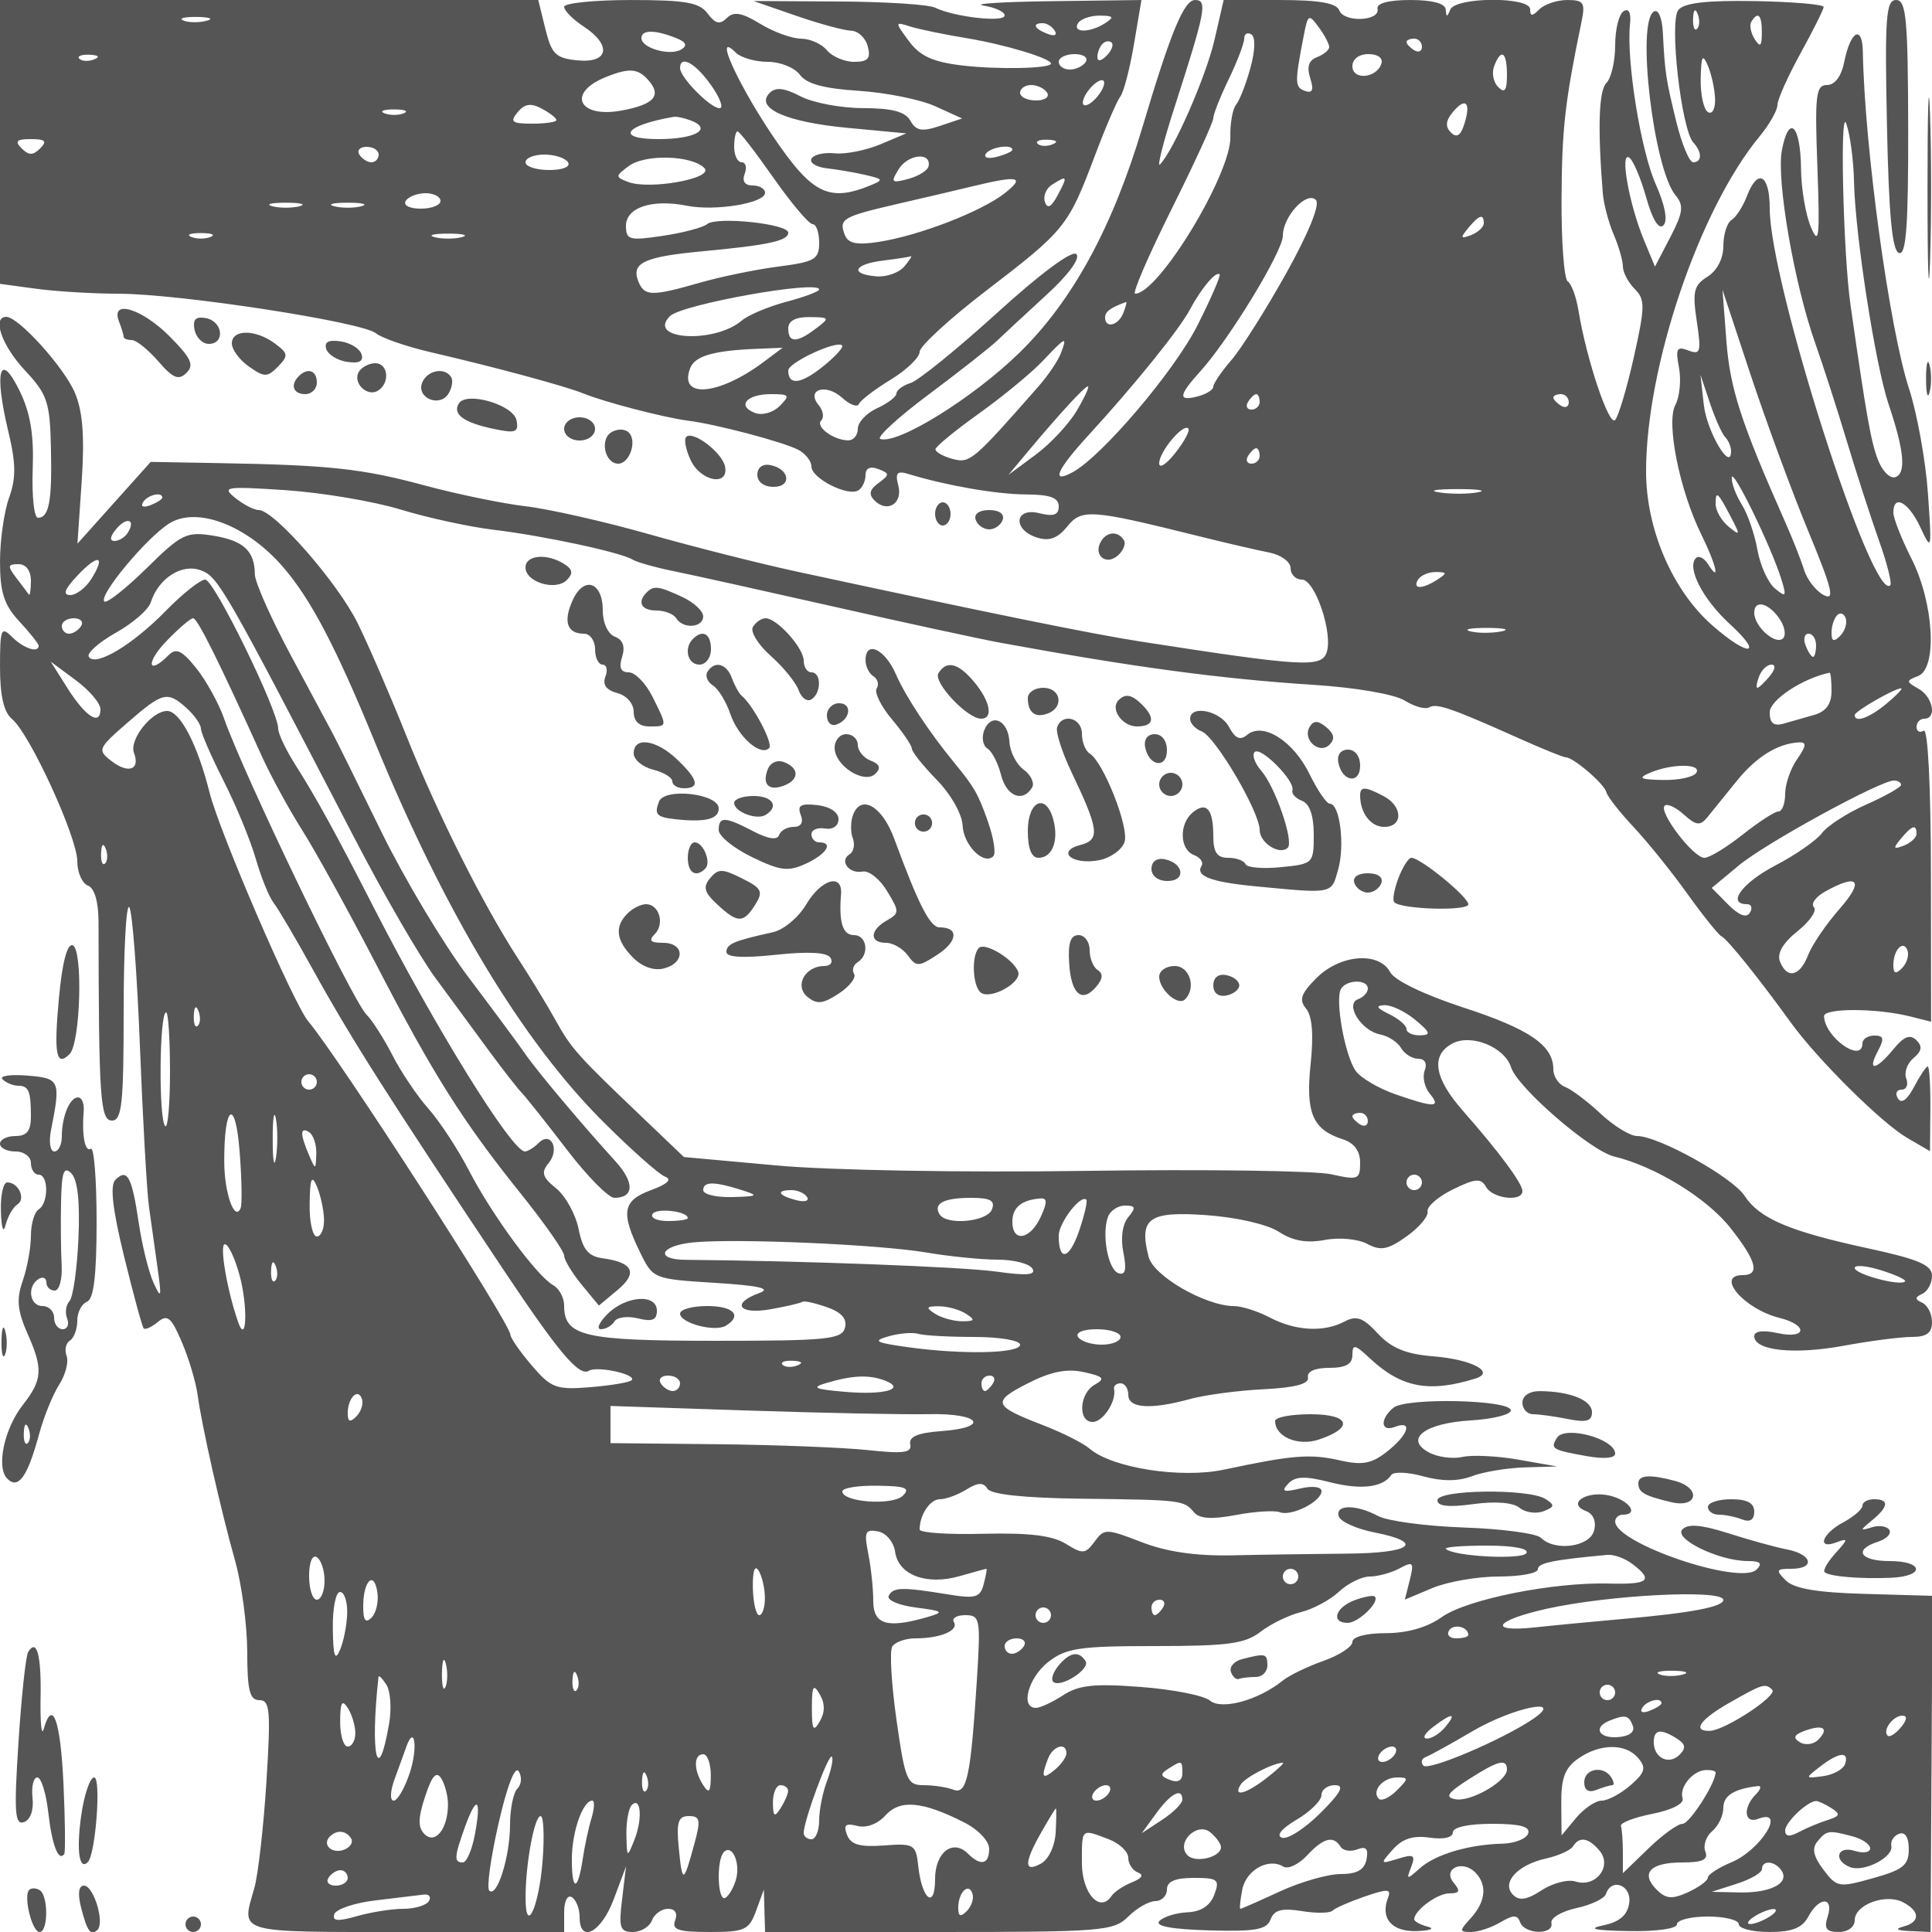 <svg xmlns="http://www.w3.org/2000/svg" version="1.0" width="250" height="250" viewBox="0 0 250 250" preserveAspectRatio="xMidYMid meet">
<g transform="translate(0,250) scale(0.01,-0.01)" fill="#555555" stroke="none">
<path d="M0 23164 l0 -1837 464 -63 c255 -35 739 -64 1075 -65 785 -1 3150 -365 3326 -512 75 -61 394 -172 710 -245 832 -193 1744 -439 1975 -534 273 -111 1045 -312 1350 -351 365 -46 1222 -272 1425 -375 96 -49 175 -148 175 -219 0 -153 472 -392 607 -308 51 31 93 120 93 198 0 89 60 118 164 78 150 -58 151 -73 4 -181 -116 -84 -131 -147 -52 -226 166 -166 369 -39 308 194 -43 165 -16 194 136 147 495 -150 1129 -260 1515 -263 312 -1 425 -42 425 -154 0 -112 -66 -135 -250 -89 -323 81 -352 -213 -31 -315 158 -50 266 -11 390 142 188 232 305 224 1691 -121 357 -89 774 -186 925 -215 152 -30 275 -120 275 -202 0 -81 66 -148 146 -148 173 0 410 -709 318 -950 -73 -190 -329 -174 -2414 150 -629 98 -1975 372 -4450 906 -467 101 -1322 317 -1900 481 -578 164 -1297 327 -1600 362 -303 36 -887 157 -1300 268 -802 218 -1232 265 -2650 290 l-900 16 -474 -529 -474 -529 55 807 c39 575 14 904 -87 1143 -138 329 -730 985 -889 985 -188 0 -57 -375 242 -693 289 -309 323 -408 336 -1000 16 -694 -24 -907 -169 -907 -49 0 -79 281 -67 625 17 455 -30 734 -173 1025 -254 516 -328 243 -144 -527 101 -418 103 -609 12 -862 -65 -179 -118 -552 -118 -828 0 -399 52 -560 250 -774 137 -148 250 -289 250 -314 0 -100 -195 -36 -343 112 -143 143 -157 108 -157 -388 0 -373 49 -586 157 -675 229 -190 843 -1529 843 -1838 0 -144 62 -286 137 -315 86 -33 137 -209 138 -472 2 -2276 22 -2569 173 -2569 129 0 152 215 152 1417 0 779 32 1384 72 1345 39 -40 101 -846 138 -1792 37 -946 90 -1882 117 -2080 28 -198 78 -558 112 -800 54 -382 47 -407 -52 -190 -63 138 -150 490 -193 784 -88 593 -148 702 -301 549 -72 -72 -37 -379 113 -993 120 -490 234 -908 253 -929 20 -22 103 16 184 83 123 102 174 60 310 -261 90 -211 182 -518 204 -683 56 -409 298 -1482 486 -2150 85 -302 155 -831 156 -1175 1 -501 32 -625 158 -625 137 0 148 -135 90 -1061 -37 -583 -107 -1201 -157 -1374 -169 -590 -257 -565 1960 -565 l2050 0 0 256 c0 145 43 229 100 194 55 -34 100 -149 100 -256 0 -349 280 -203 442 231 l159 425 -51 -425 c-46 -369 -27 -425 138 -425 105 0 217 68 248 150 32 83 125 150 208 150 92 0 128 -58 92 -150 -46 -121 40 -150 445 -150 457 0 511 25 603 275 l100 275 8 -275 8 -275 2250 0 c2117 0 2262 12 2450 200 110 110 268 200 350 200 82 0 150 68 150 150 0 104 105 150 347 150 313 0 339 -21 266 -217 -52 -142 -171 -220 -345 -228 -145 -6 -309 -56 -364 -111 -67 -67 145 -108 637 -123 603 -17 749 8 800 142 47 123 146 149 402 108 186 -31 366 -28 400 5 33 34 221 116 416 183 299 103 347 100 301 -18 -102 -266 51 -441 376 -429 173 6 235 32 139 57 -96 25 -175 68 -175 95 0 116 299 336 455 336 133 0 145 30 55 138 -148 178 110 302 278 134 159 -159 139 -376 -53 -589 -155 -170 -154 -183 1 -183 92 0 262 56 378 125 170 100 221 100 257 0 58 -158 438 -166 404 -8 -14 64 131 150 322 192 191 41 364 123 384 183 71 215 334 114 301 -116 -22 -157 -122 -244 -332 -289 -216 -45 -124 -67 325 -75 358 -7 625 31 625 88 0 55 180 100 400 100 220 0 400 -45 400 -100 0 -55 178 -100 396 -100 295 0 425 52 504 200 139 260 333 260 250 0 -50 -156 -18 -200 143 -200 119 0 207 65 207 153 0 201 400 349 625 232 224 -118 224 -258 0 -316 -112 -29 -79 -50 91 -57 l265 -12 13 2175 12 2175 -874 25 c-618 17 -918 68 -1025 175 -133 133 -125 150 72 150 314 0 274 186 -54 250 -151 29 -494 124 -762 210 -343 110 -518 125 -592 51 -122 -122 473 -411 846 -411 160 0 193 -30 114 -109 -211 -211 -1831 338 -1831 621 0 48 45 88 100 88 210 0 88 181 -164 245 -298 74 -572 -99 -314 -198 96 -37 136 -135 105 -253 -55 -212 -508 -273 -688 -93 -56 56 -504 116 -995 133 -492 17 -992 84 -1112 149 -286 153 -560 150 -508 -6 23 -68 229 -161 459 -206 664 -132 485 -269 -358 -275 -426 -4 -1090 -13 -1475 -22 -473 -10 -855 45 -1178 171 -458 177 -484 177 -608 7 -119 -162 -153 -165 -372 -29 -173 108 -478 144 -1067 130 -454 -12 -825 13 -825 55 0 191 134 392 262 392 77 0 231 56 342 125 150 93 221 96 274 10 46 -73 477 -119 1207 -128 1312 -16 1331 -18 1465 -176 70 -84 232 -94 543 -35 244 46 499 62 567 36 152 -58 540 138 540 273 0 57 -117 71 -275 34 -219 -52 -251 -39 -156 62 91 97 216 102 537 20 405 -103 687 -70 798 94 30 44 217 36 414 -19 241 -66 449 -66 628 2 147 56 455 107 686 114 l418 12 -500 88 c-275 48 -602 64 -727 35 -125 -28 -319 -3 -432 58 -325 174 -55 380 542 415 284 17 517 75 517 130 0 138 -1358 168 -1519 34 -179 -148 -165 -319 19 -248 236 91 175 -102 -100 -318 -203 -160 -320 -181 -619 -114 -379 86 -610 67 -1493 -121 -556 -118 -1447 21 -1738 271 -82 71 -352 207 -600 303 -650 250 -670 303 -204 541 301 154 508 195 729 147 256 -57 280 -84 142 -162 -202 -112 -223 -483 -28 -483 134 0 310 270 277 425 -9 41 29 75 84 75 55 0 100 -67 100 -150 0 -174 289 -193 800 -53 193 53 620 110 950 126 410 21 592 69 575 154 -15 76 90 123 275 123 214 0 300 48 300 167 0 144 32 138 225 -43 406 -380 767 -450 1367 -262 264 83 -47 247 -544 287 -357 29 -543 106 -720 296 -189 205 -276 236 -426 156 -268 -143 -633 -125 -966 48 -157 83 -367 150 -466 150 -373 2 -1046 390 -1108 640 -126 499 2 590 750 537 394 -28 790 -120 937 -216 178 -117 360 -149 593 -105 189 36 430 13 550 -51 175 -93 266 -76 509 97 162 115 285 261 272 323 -13 62 135 191 327 285 295 144 363 149 430 31 87 -152 470 -195 470 -53 0 100 -301 506 -769 1038 -375 426 -421 720 -137 872 243 130 676 -46 759 -308 84 -264 1028 -1081 1334 -1154 530 -128 1197 -536 1501 -920 343 -433 391 -615 162 -615 -359 0 18 -439 475 -553 377 -94 354 -280 -25 -197 -186 41 -300 26 -300 -40 0 -187 512 -242 1151 -125 342 63 741 115 886 115 193 0 263 51 263 192 0 105 -56 218 -125 250 -100 46 -100 70 0 116 69 32 125 138 125 234 0 138 -173 213 -825 354 -1018 220 -1407 385 -1600 680 -158 242 -1115 774 -1391 774 -90 0 -302 130 -472 289 -170 159 -377 315 -461 347 -83 32 -151 134 -151 228 0 309 -310 521 -1168 800 -501 164 -886 349 -943 456 -144 270 -647 231 -952 -74 -204 -204 -231 -283 -136 -398 79 -95 99 -338 58 -720 -66 -630 27 -846 416 -970 148 -47 225 -151 225 -304 0 -217 -25 -227 -375 -149 -206 46 -1635 66 -3175 44 -1594 -23 -3317 7 -4000 70 l-1200 109 -535 511 c-847 808 -921 890 -1127 1261 -107 193 -326 553 -487 800 -456 705 -1038 1864 -1445 2884 -205 514 -487 1166 -627 1450 -257 524 -1081 1466 -1281 1466 -60 0 -197 71 -304 157 -179 144 -127 152 656 100 468 -32 1136 -144 1486 -251 350 -107 890 -224 1200 -261 638 -76 1648 -292 1800 -386 55 -34 295 -102 532 -150 238 -48 1175 -256 2082 -461 908 -206 1875 -415 2150 -466 1739 -318 2841 -466 4050 -544 547 -35 1047 -122 1178 -204 125 -78 268 -117 317 -87 93 57 285 -9 1183 -411 290 -130 553 -236 584 -236 98 0 500 -346 524 -450 12 -55 170 -257 351 -450 181 -193 496 -583 699 -868 204 -284 403 -532 442 -550 73 -32 482 -542 897 -1116 346 -478 1171 -1296 1502 -1489 l297 -173 5 548 c2 301 -13 548 -34 548 -21 0 -101 -119 -177 -264 -89 -169 -164 -223 -209 -150 -39 63 -18 114 46 114 64 0 92 64 62 143 -30 78 12 198 93 265 109 91 119 153 37 233 -81 79 -162 47 -295 -116 -228 -279 -346 -293 -202 -25 85 160 76 200 -46 200 -85 0 -154 -45 -154 -100 0 -267 -488 76 -497 350 -3 108 680 106 1116 -3 l269 -68 -2 1912 c-1 1139 -39 1888 -94 1854 -51 -31 -92 -9 -92 49 0 58 45 106 100 106 167 0 112 283 -75 388 -163 92 -163 103 -6 164 254 97 206 946 -86 1522 -128 253 -233 520 -233 593 0 245 198 136 350 -192 146 -314 149 -299 97 445 -30 423 -140 1031 -244 1350 -254 774 -576 3125 -598 4361 -6 354 -160 271 -240 -129 -37 -189 -122 -302 -224 -302 -144 0 -159 -129 -124 -1064 33 -912 21 -1023 -84 -775 -68 159 -126 500 -128 758 -6 568 -158 712 -248 234 -72 -387 162 -1737 435 -2503 97 -275 279 -837 403 -1250 124 -412 312 -993 417 -1290 106 -296 172 -559 148 -583 -231 -232 -1560 3920 -1560 4874 0 444 -156 528 -296 159 -51 -132 -139 -270 -198 -306 -58 -36 -106 -187 -106 -336 0 -164 -81 -320 -205 -398 -177 -111 -197 -191 -139 -576 60 -400 49 -439 -109 -379 -150 58 -168 24 -121 -223 30 -159 9 -376 -47 -482 -122 -228 54 -1107 338 -1681 191 -387 248 -636 87 -382 -51 81 -122 118 -158 83 -123 -124 86 -532 438 -855 451 -413 242 -430 -226 -18 -517 453 -858 1245 -858 1993 0 1358 687 3387 1467 4333 128 155 233 339 233 409 0 69 134 369 298 667 164 298 299 568 300 601 1 33 -397 67 -885 76 -623 11 -919 -22 -995 -114 -121 -146 38 -1548 194 -1717 114 -123 113 -255 -2 -255 -50 0 -148 236 -219 525 -135 554 -147 628 -174 1156 -10 192 -59 305 -117 269 -227 -140 -3 -2035 281 -2377 110 -132 99 -221 -67 -541 l-199 -382 -145 350 c-189 458 -311 1137 -190 1062 51 -31 150 -263 221 -515 81 -289 163 -423 223 -363 60 60 22 258 -101 537 -193 436 -380 1604 -331 2065 16 149 -15 212 -83 169 -60 -37 -109 -235 -109 -441 0 -206 -51 -425 -113 -487 -99 -99 -115 -575 -47 -1427 11 -137 74 -377 140 -532 66 -154 120 -342 120 -417 0 -75 69 -205 152 -289 137 -136 136 -229 -10 -882 -90 -402 -199 -768 -243 -815 -79 -85 -371 789 -473 1412 -29 181 -92 352 -139 381 -48 30 -84 512 -81 1073 5 907 44 1252 260 2294 49 240 26 275 -185 275 -132 0 -295 -54 -361 -120 -93 -93 -120 -93 -120 0 0 166 -967 161 -1034 -5 -40 -100 -52 -100 -58 0 -5 80 -169 125 -458 125 -282 0 -441 -42 -425 -113 36 -162 -433 -182 -495 -21 -36 95 -262 134 -774 134 l-722 0 -118 -513 c-109 -474 -529 -1433 -706 -1615 -42 -43 44 295 191 750 399 1238 426 1378 263 1378 -143 0 -313 -411 -677 -1632 -389 -1309 -910 -2265 -1601 -2937 -600 -584 -1572 -1186 -1795 -1111 -55 18 228 279 629 578 402 300 801 614 888 699 88 84 373 349 635 589 284 260 439 472 385 526 -54 54 -466 -251 -1024 -759 -514 -467 -1017 -875 -1119 -908 -102 -32 -185 -93 -185 -136 0 -42 -112 -128 -250 -191 -137 -62 -250 -182 -250 -266 0 -84 -56 -151 -125 -150 -191 2 -428 178 -348 258 39 40 24 128 -33 197 -169 203 92 287 302 97 101 -92 199 -128 219 -81 19 47 204 189 410 314 206 126 375 288 375 361 0 72 391 431 869 797 1010 773 1054 828 1393 1726 140 374 291 724 334 779 44 55 123 359 177 675 l97 575 -1160 -15 c-638 -8 -1036 -34 -885 -57 151 -23 275 -80 275 -128 0 -94 -652 -20 -900 101 -82 41 -645 77 -1250 80 l-1100 6 550 -190 c303 -105 624 -192 713 -194 90 -2 187 -93 216 -203 41 -157 3 -200 -176 -200 -126 0 -285 68 -353 150 -68 83 -220 150 -337 150 -117 1 -354 87 -526 192 -239 146 -342 163 -432 75 -90 -89 -149 -75 -248 58 -106 143 -286 175 -993 175 -475 0 -864 -40 -864 -88 0 -49 113 -163 250 -253 369 -242 329 -479 -75 -440 -283 27 -337 79 -418 406 l-92 375 -3483 0 -3482 0 0 -1836z m21960 1463 c-33 -33 -56 26 -52 131 5 117 28 141 60 61 29 -72 26 -159 -8 -192z m-19287 104 c-97 -26 -232 -24 -300 3 -68 28 12 49 177 47 165 -3 220 -25 123 -50z m11627 -31 c-197 -127 -429 -127 -350 0 34 55 160 99 281 98 178 -1 191 -19 69 -98z m2900 -308 c0 -39 -71 -98 -157 -131 -108 -41 -136 -126 -89 -272 49 -155 30 -200 -69 -165 -131 46 -133 108 -14 718 53 274 65 281 193 106 75 -102 136 -218 136 -256z m5598 183 c-1 -176 -21 -193 -93 -80 -50 80 -70 181 -42 225 86 141 137 86 135 -145z m-10283 -70 c490 -81 1085 -261 1085 -328 -1 -64 -689 -79 -1150 -24 -379 45 -545 121 -688 314 -185 251 -185 254 16 190 111 -35 443 -104 737 -152z m1134 96 c35 -57 -5 -73 -94 -39 -173 66 -205 138 -61 138 52 0 122 -44 155 -99z m-4906 -91 c134 -52 157 -98 74 -149 -144 -90 -517 16 -517 146 0 109 171 110 443 3z m7438 -386 c-56 -206 -139 -420 -185 -477 -46 -57 -80 -244 -75 -415 14 -477 -929 -2032 -1232 -2032 -41 0 170 490 469 1089 298 599 542 1130 542 1181 0 51 90 279 200 506 110 228 200 464 200 525 0 61 41 85 92 54 55 -34 51 -206 -11 -431z m-1863 154 c-71 -71 -118 -77 -118 -15 0 57 30 134 67 170 36 37 90 44 118 15 28 -28 -2 -105 -67 -170z m4082 116 c0 -58 -45 -78 -100 -44 -55 34 -100 82 -100 106 0 24 45 44 100 44 55 0 100 -48 100 -106z m-8466 -194 c162 0 349 -75 417 -168 85 -117 313 -179 761 -207 351 -23 796 -112 988 -199 l350 -159 -289 -97 c-231 -77 -307 -63 -380 67 -66 118 -235 163 -611 164 -286 0 -651 69 -812 153 -212 110 -322 122 -400 42 -192 -195 217 -377 1015 -451 l755 -71 -337 -142 c-186 -78 -451 -130 -590 -116 -138 15 -273 -17 -301 -70 -27 -53 63 -109 200 -124 138 -15 363 -54 500 -86 235 -55 238 -64 50 -140 -470 -192 -697 -110 -1068 387 -515 690 -1005 1680 -662 1337 66 -66 252 -120 414 -120z m-8715 32 c-72 -29 -159 -26 -192 8 -33 33 26 56 131 52 117 -5 141 -28 61 -60z m12831 -32 c-34 -55 -127 -100 -206 -100 -79 0 -144 45 -144 100 0 55 93 100 206 100 113 0 178 -45 144 -100z m3825 -25 c-63 -189 -375 -216 -375 -32 0 92 85 157 208 157 123 0 191 -52 167 -125z m1625 -145 c0 -201 -29 -241 -113 -157 -63 63 -86 184 -53 270 91 239 166 188 166 -113z m2693 -311 c4 -130 -37 -204 -93 -169 -55 34 -97 228 -93 431 6 297 24 330 93 169 47 -110 89 -304 93 -431z m-12993 181 c117 -165 167 -300 111 -300 -119 0 -511 398 -511 519 0 174 197 67 400 -219z m-796 46 c156 -189 50 -300 -359 -376 -555 -104 -716 226 -210 431 316 127 426 116 569 -55z m5796 -196 c-71 -85 -151 -132 -179 -105 -27 28 8 120 79 205 71 85 151 132 179 105 27 -28 -8 -120 -79 -205z m-650 50 c34 -55 -31 -100 -144 -100 -113 0 -206 45 -206 100 0 55 65 100 144 100 79 0 172 -45 206 -100z m-6350 -354 c0 -25 -141 -46 -312 -46 -264 0 -294 23 -190 148 91 110 172 122 313 46 104 -55 189 -122 189 -148z m11749 -49 c-48 -153 -100 -186 -175 -111 -74 74 -67 152 24 262 167 201 240 128 151 -151z m-13724 137 c-69 -28 -181 -28 -250 0 -69 28 -12 50 125 50 138 0 194 -22 125 -50z m18766 -884 c14 -689 277 -2378 448 -2883 202 -598 229 -892 87 -941 -69 -23 -171 79 -227 228 -90 235 -149 570 -353 1996 -96 670 -140 2593 -55 2350 49 -137 94 -475 100 -750z m-15050 790 c284 -109 57 -240 -417 -240 -566 0 -448 177 193 288 37 7 138 -15 224 -48z m1067 -740 c232 -330 459 -600 506 -600 48 0 86 -108 86 -241 0 -215 -56 -247 -525 -308 -289 -37 -747 -131 -1018 -209 -630 -181 -722 -178 -800 25 -89 233 86 312 840 382 844 79 1103 135 1103 240 0 115 -925 213 -1050 111 -55 -45 -314 -113 -575 -152 -432 -64 -475 -53 -475 130 0 238 338 349 787 260 367 -74 1013 33 1013 167 0 52 -72 95 -161 95 -101 0 -139 55 -103 150 32 83 14 150 -39 150 -53 0 -97 90 -97 200 0 110 20 200 44 200 24 0 233 -270 464 -600z m-9488 380 c-93 -93 -147 -93 -240 0 -93 93 -67 120 120 120 187 0 213 -27 120 -120z m13099 52 c-72 -29 -159 -26 -192 8 -33 33 26 56 131 52 117 -5 141 -28 61 -60z m-8719 -132 c0 -55 -42 -100 -94 -100 -52 0 -122 45 -156 100 -34 55 8 100 94 100 86 0 156 -45 156 -100z m8200 62 c0 -21 -90 -62 -200 -91 -110 -29 -175 -12 -144 38 54 87 344 132 344 53z m-5750 -162 c36 -58 -66 -100 -244 -100 -168 0 -306 45 -306 100 0 55 110 100 244 100 134 0 272 -45 306 -100z m1764 -74 c134 -134 -711 -287 -988 -180 -166 64 -165 76 11 206 212 156 811 140 977 -26z m2902 24 c-11 -55 -129 -129 -262 -165 -220 -59 -232 -46 -124 127 121 194 423 224 386 38z m984 -351 c-302 -237 -1109 -549 -1630 -629 -284 -44 -395 -21 -438 90 -80 208 -31 236 684 402 349 80 792 184 984 231 582 140 671 119 400 -94z m687 -24 c-84 -156 -134 -183 -166 -88 -25 75 16 175 92 223 200 127 207 114 74 -135z m-7987 -75 c0 -55 -115 -100 -256 -100 -145 0 -229 43 -194 100 34 55 149 100 256 100 107 0 194 -45 194 -100z m10947 -930 c-261 -468 -580 -974 -710 -1126 -131 -151 -237 -308 -237 -348 0 -40 -90 -96 -200 -125 -260 -68 -252 10 32 324 373 411 1068 1553 1068 1754 0 249 308 583 428 463 56 -56 -92 -422 -381 -942z m-12772 861 c-96 -25 -254 -25 -350 0 -96 25 -17 46 175 46 192 0 271 -21 175 -46z m800 0 c-96 -25 -254 -25 -350 0 -96 25 -17 46 175 46 193 0 271 -21 175 -46z m14525 -220 c0 -49 -74 -118 -164 -153 -137 -52 -144 -38 -38 90 144 173 202 191 202 63z m-16475 -177 c-69 -28 -181 -28 -250 0 -69 28 -12 50 125 50 138 0 194 -22 125 -50z m3250 -3 c-96 -25 -254 -25 -350 0 -96 25 -17 46 175 46 193 0 271 -21 175 -46z m5727 -379 c-68 -81 -231 -139 -363 -128 -347 29 -293 157 86 204 179 22 342 47 362 56 21 9 -18 -51 -85 -132z m3794 -761 c-302 -597 -1241 -1701 -1620 -1904 -280 -150 -203 30 200 471 606 661 1182 1374 1321 1636 147 274 337 501 385 456 17 -16 -112 -313 -286 -659z m-4896 463 c0 -26 -191 -97 -425 -159 -234 -63 -492 -171 -575 -242 -356 -304 -1238 -251 -931 56 153 153 1931 471 1931 345z m12799 -3127 c312 -755 349 -906 198 -826 -101 55 -214 200 -252 324 -38 124 -149 405 -247 625 -567 1278 -711 1720 -758 2333 l-51 667 364 -1100 c201 -605 536 -1516 746 -2023z m-8863 2823 c-63 -163 -236 -206 -236 -58 0 76 70 127 272 200 12 4 -4 -59 -36 -142z m-3980 -203 c-247 -187 -356 -186 -356 3 0 98 96 149 275 147 263 -3 267 -10 81 -150z m90 -492 c-285 -228 -446 -245 -446 -49 0 101 620 391 696 325 25 -22 -87 -146 -250 -276z m3081 172 c-36 -95 -165 -286 -287 -425 -853 -971 -889 -1001 -1115 -940 -124 34 -223 90 -220 125 2 34 256 243 564 463 308 220 676 524 820 675 305 323 326 332 238 102z m-3839 -106 c-584 -439 -1111 -486 -957 -85 60 157 303 228 857 250 l339 14 -239 -179z m12437 -979 c41 -42 75 -122 75 -180 0 -277 -312 251 -352 595 l-44 393 123 -367 c68 -202 157 -400 198 -441z m-8391 345 c-101 -172 -341 -430 -534 -572 l-350 -259 248 297 c421 503 738 847 780 847 22 0 -42 -141 -144 -313z m-3845 59 c-86 -86 -226 -125 -321 -89 -237 91 -106 243 209 243 239 0 250 -15 112 -154z m6211 54 c0 -55 -48 -100 -106 -100 -58 0 -78 45 -44 100 34 55 82 100 106 100 24 0 44 -45 44 -100z m4000 -6 c0 -58 -45 -78 -100 -44 -55 34 -100 82 -100 106 0 24 45 44 100 44 55 0 100 -48 100 -106z m-5089 -652 c-116 -148 -211 -210 -211 -138 0 150 309 520 377 452 25 -25 -49 -166 -166 -314z m1089 -42 c0 -55 -48 -100 -106 -100 -58 0 -78 45 -44 100 34 55 82 100 106 100 24 0 44 -45 44 -100z m6752 -1599 c68 -222 59 -235 -85 -115 -89 74 -190 298 -226 499 -35 201 -126 465 -202 586 -77 122 -135 280 -130 350 9 136 511 -895 643 -1320z m-3926 1129 c-123 -24 -348 -25 -500 -2 -152 23 -51 43 224 43 275 1 399 -18 276 -41z m-17026 -69 c0 -22 -70 -66 -155 -99 -89 -34 -129 -18 -94 39 58 95 249 141 249 60z m20303 -261 c119 -229 116 -238 -37 -113 -91 76 -166 207 -166 292 0 181 29 156 203 -179z m-18742 -635 c359 -414 685 -1035 1189 -2265 902 -2199 1903 -3864 2950 -4910 363 -363 725 -685 805 -715 96 -36 35 -95 -180 -175 -368 -135 -395 -286 -145 -800 170 -349 174 -350 970 -400 575 -36 737 -73 575 -132 -370 -134 -263 -284 150 -209 206 37 390 80 409 96 18 16 159 -15 314 -69 192 -67 266 -151 236 -267 -40 -150 -229 -169 -1674 -169 -1710 0 -1960 59 -1960 457 0 101 -64 219 -142 263 -212 119 -794 912 -1088 1481 -142 274 -377 634 -523 799 -147 165 -357 477 -468 694 -111 216 -263 455 -338 529 -181 182 -1594 3119 -1842 3831 -68 194 -229 486 -358 648 -186 232 -261 268 -358 171 -270 -270 -301 -103 -33 177 158 165 315 300 349 300 56 0 321 -531 896 -1800 112 -247 346 -675 520 -950 174 -275 598 -1046 944 -1712 742 -1435 1127 -2046 1881 -2985 308 -384 560 -744 560 -800 1 -57 102 -225 225 -375 l225 -272 241 201 c265 221 203 356 -187 410 -191 25 -263 111 -317 381 -39 191 -170 427 -291 525 -177 143 -196 206 -99 323 151 182 33 424 -128 263 -60 -60 -140 -109 -177 -109 -167 0 -1157 1597 -1952 3150 -497 972 -756 1442 -1016 1850 -123 193 -223 404 -224 471 0 234 -830 1929 -944 1929 -63 0 -293 -182 -511 -405 -430 -441 -912 -729 -996 -594 -28 46 128 186 348 310 221 123 425 301 454 394 100 313 401 506 647 415 226 -83 296 -205 1993 -3473 372 -717 841 -1527 1042 -1800 201 -273 512 -696 691 -940 179 -243 372 -491 429 -550 57 -59 318 -388 581 -732 263 -344 540 -625 616 -625 258 0 263 200 12 475 -442 486 -1016 1169 -1166 1388 -80 117 -410 562 -732 989 -323 427 -831 1276 -1130 1887 -299 611 -580 1179 -624 1261 -44 82 -290 540 -545 1017 -256 477 -466 949 -467 1050 -2 304 -145 437 -538 501 -346 56 -411 25 -865 -423 -270 -265 -515 -458 -545 -428 -77 77 549 828 841 1010 359 223 1004 -24 1470 -562z m-2007 442 c-36 -59 -114 -107 -172 -107 -66 0 -59 57 20 152 137 166 260 129 152 -45z m-471 -597 c-72 -116 -196 -210 -274 -210 -101 0 -73 75 91 250 271 288 374 266 183 -40z m-783 -27 c0 -119 -13 -198 -28 -175 -16 23 -89 121 -163 217 -114 150 -110 175 29 175 99 0 162 -83 162 -217z m18200 17 c-196 -127 -328 -127 -250 0 34 55 138 99 231 98 146 -1 148 -14 19 -98z m4439 -526 c57 -90 73 -195 35 -233 -95 -96 -374 150 -374 330 0 181 200 124 339 -97z m772 -203 c-81 -81 -111 -70 -111 42 0 85 33 186 73 227 40 40 90 21 111 -42 21 -64 -12 -166 -73 -227z m-22761 129 c-34 -55 -104 -100 -156 -100 -52 0 -94 45 -94 100 0 55 70 100 156 100 86 0 128 -45 94 -100z m18374 -71 c-125 -24 -305 -23 -400 2 -96 25 6 45 226 44 220 -1 298 -22 174 -46z m4076 -179 c0 -82 -18 -150 -39 -150 -22 0 -66 68 -97 150 -32 83 -14 150 39 150 53 0 97 -67 97 -150z m-22200 -827 c0 -222 -192 -99 -427 273 l-217 343 322 -239 c177 -130 322 -300 322 -377z m21600 427 c-68 -82 -140 -150 -159 -150 -19 0 -9 68 23 150 31 82 103 150 159 150 58 0 49 -64 -23 -150z m800 -193 c0 -167 -71 -264 -225 -308 -124 -36 -304 -87 -400 -114 -124 -34 -175 9 -175 148 0 158 426 440 775 512 14 3 25 -104 25 -238z m714 -160 c-222 -186 -414 -255 -414 -150 0 49 513 344 600 346 28 0 -56 -88 -186 -196z m-21997 -62 c101 -92 183 -210 183 -263 0 -54 132 -356 292 -673 161 -316 349 -772 418 -1012 69 -240 173 -498 233 -573 59 -76 287 -463 507 -862 486 -880 969 -1640 2478 -3902 704 -1055 967 -1365 1092 -1288 108 67 627 -48 553 -122 -27 -28 -268 -68 -534 -90 -442 -36 -507 -12 -757 280 -151 176 -276 356 -278 401 -8 156 -2226 3594 -2614 4052 -189 223 -1148 2444 -1278 2961 -157 625 -382 1056 -549 1056 -200 0 -495 -373 -429 -543 83 -219 -74 -274 -294 -103 -182 141 -173 162 210 495 458 398 516 412 767 186z m20839 -657 c-86 -122 -156 -325 -156 -450 0 -126 -39 -228 -86 -228 -48 0 -256 -135 -464 -300 -208 -165 -430 -300 -495 -300 -143 0 -596 593 -514 674 32 32 144 -20 248 -114 156 -141 211 -149 300 -41 59 72 229 282 376 465 258 322 538 496 816 510 99 4 93 -47 -25 -216z m-1306 -178 c-34 -55 -228 -97 -431 -93 -297 6 -330 24 -169 93 281 121 675 121 600 0z m2650 -156 c0 -30 -201 -144 -447 -253 -245 -108 -504 -275 -575 -369 -70 -95 -342 -284 -603 -420 -431 -225 -635 -502 -369 -502 58 0 75 -50 38 -110 -45 -72 -141 -36 -281 105 l-213 215 350 291 c345 287 1829 1099 2008 1099 50 0 92 -25 92 -56z m200 -633 c0 -49 -74 -118 -164 -153 -137 -52 -144 -38 -38 90 144 173 202 191 202 63z m-23440 -384 c-33 -33 -56 26 -52 131 5 117 28 141 60 61 29 -72 26 -159 -8 -192z m22444 -588 c-175 -199 -358 -469 -408 -600 -105 -275 -274 -312 -364 -79 -39 104 40 240 229 391 159 127 254 267 211 310 -43 43 24 136 150 205 427 237 504 140 182 -227z m807 -768 c-81 -81 -111 -70 -111 42 0 199 134 334 184 185 21 -64 -12 -166 -73 -227z m-6911 -263 c0 -50 -56 -112 -125 -137 -177 -64 39 -410 286 -457 104 -20 225 -99 269 -175 44 -77 144 -139 222 -139 85 0 119 -60 84 -151 -32 -83 -3 -218 65 -300 152 -183 62 -185 -444 -9 -216 75 -446 210 -512 300 -142 194 -274 932 -191 1066 74 121 346 123 346 2z m-15140 -481 c-33 -33 -56 26 -52 131 5 117 28 141 60 61 29 -72 26 -159 -8 -192z m15754 76 c198 -165 208 -197 61 -200 -96 -2 -175 35 -175 82 0 46 -101 133 -225 193 -163 79 -180 110 -61 115 90 4 270 -82 400 -190z m-16114 -670 c0 -421 -28 -739 -62 -705 -87 88 -76 1472 12 1472 28 0 50 -345 50 -767z m1900 -133 c0 -55 -45 -100 -100 -100 -55 0 -100 45 -100 100 0 55 45 100 100 100 55 0 100 -45 100 -100z m-987 -1636 c-78 -175 -210 200 -211 603 -3 740 144 838 199 133 28 -357 34 -689 12 -736z m459 662 c-23 -152 -43 -51 -43 224 -1 275 18 399 41 276 24 -123 25 -348 2 -500z m14128 468 c0 -58 -45 -78 -100 -44 -55 34 -100 82 -100 106 0 24 45 44 100 44 55 0 100 -48 100 -106z m-13607 -425 c-7 -211 -10 -212 -93 -19 -118 275 -118 373 0 300 55 -34 97 -160 93 -281z m100 -844 c4 -124 -38 -225 -93 -225 -55 0 -97 191 -93 425 5 329 26 380 93 225 47 -110 89 -301 93 -425z m14207 475 c0 -55 -45 -100 -100 -100 -55 0 -100 45 -100 100 0 55 45 100 100 100 55 0 100 -45 100 -100z m-8800 -100 c223 -71 210 -81 -125 -90 -206 -6 -375 35 -375 90 0 114 143 114 500 0z m844 -91 c31 -50 -34 -67 -144 -38 -233 61 -263 129 -56 129 79 0 169 -41 200 -91z m2392 -159 c-61 -160 -587 -210 -677 -64 -87 140 53 214 405 214 252 0 316 -35 272 -150z m630 -99 c-137 -295 -366 -332 -366 -59 0 184 121 283 366 300 87 6 87 -53 0 -241z m497 -181 c-127 -368 -263 -400 -263 -60 0 166 285 538 357 466 19 -19 -24 -201 -94 -406z m-5063 168 c0 -21 -115 -38 -256 -38 -141 0 -231 41 -200 91 51 83 456 36 456 -53z m5700 12 c-76 -91 -101 -272 -63 -458 44 -221 26 -297 -63 -267 -136 44 -221 508 -135 733 30 78 129 142 220 142 136 0 143 -27 41 -150z m-2607 -458 c299 -51 713 -92 919 -92 207 0 408 -52 447 -115 52 -84 -72 -95 -469 -39 -435 61 -2520 140 -4015 152 -412 3 -331 185 100 226 560 53 2399 -27 3018 -132z m-8891 -300 c109 -405 89 -917 -23 -592 -142 412 -242 1000 -169 1000 45 0 132 -183 192 -408z m458 -65 c-33 -33 -56 26 -52 131 5 117 28 141 60 61 29 -72 26 -159 -8 -192z m21091 -9 c-64 -64 -651 94 -651 175 0 42 155 29 344 -31 189 -59 328 -124 307 -144z m-12151 -418 c124 -80 116 -97 -50 -97 -110 0 -267 44 -350 97 -124 80 -116 97 50 97 110 0 268 -44 350 -97z m108 -300 c328 0 592 -45 592 -100 0 -115 -749 -131 -1461 -31 -414 58 -451 79 -239 140 138 39 310 53 383 31 73 -22 400 -40 725 -40z m1892 0 c0 -55 -110 -100 -244 -100 -134 0 -272 45 -306 100 -36 58 66 100 244 100 168 0 306 -45 306 -100z m-4181 -368 c-72 -29 -159 -26 -192 8 -33 33 26 56 131 52 117 -5 141 -28 61 -60z m-1519 -232 c0 -55 -42 -100 -94 -100 -52 0 -122 45 -156 100 -34 55 8 100 94 100 86 0 156 -45 156 -100z m2650 36 c284 -109 -8 -191 -518 -146 -400 35 -440 55 -232 116 333 99 549 107 750 30z m1400 -36 c-34 -55 -82 -100 -106 -100 -24 0 -44 45 -44 100 0 55 48 100 106 100 58 0 78 -45 44 -100z m-8239 -429 c-81 -81 -111 -70 -111 42 0 199 134 334 184 184 21 -63 -12 -165 -73 -226z m7414 30 c665 13 792 -174 150 -220 -299 -22 -416 -72 -396 -169 24 -111 -85 -126 -550 -76 -318 34 -1198 68 -1954 76 l-1375 14 0 241 0 240 1775 -59 c976 -32 2034 -54 2350 -47z m-344 -1057 c-138 -130 -781 -82 -781 58 0 44 205 77 456 73 365 -5 429 -31 325 -131z m-98 -725 c42 -300 407 -437 835 -314 182 52 338 95 347 95 9 0 -7 -90 -36 -199 -45 -174 -106 -191 -465 -132 -591 97 -708 94 -764 -19 -27 -55 130 -123 350 -151 358 -47 374 -59 150 -124 -523 -151 -700 -97 -700 213 0 158 -29 432 -65 610 -55 279 -39 317 125 286 107 -20 204 -136 223 -265z m8169 -16 c-56 -90 -946 -43 -1043 55 -23 23 215 42 530 42 346 0 549 -39 513 -97z m-15552 -359 c0 -134 -45 -244 -100 -244 -55 0 -100 138 -100 306 0 178 42 280 100 244 55 -34 100 -172 100 -306z m16925 217 c276 -210 210 -266 -300 -252 -729 20 -1842 -203 -2168 -434 -188 -134 -449 -208 -725 -208 -255 0 -432 -47 -432 -114 0 -62 -169 -172 -375 -245 -206 -73 -442 -187 -525 -254 -316 -255 -791 -386 -944 -259 -79 66 -482 145 -896 176 -599 46 -803 24 -1002 -107 -138 -90 -298 -164 -354 -164 -204 0 -99 389 159 593 232 181 402 207 1387 207 939 0 1162 30 1362 185 131 101 366 216 522 254 155 38 378 157 493 265 116 108 295 196 398 196 104 0 277 47 385 105 177 95 190 80 133 -149 l-64 -255 357 150 c197 82 584 149 861 149 277 0 503 42 503 94 0 81 199 122 900 186 83 8 229 -46 325 -119z m-11227 -436 c1 -124 -32 -225 -73 -225 -41 0 -78 159 -83 353 -4 216 24 303 74 225 44 -71 82 -229 82 -353z m6902 275 c0 -55 -45 -100 -100 -100 -55 0 -100 45 -100 100 0 55 45 100 100 100 55 0 100 -45 100 -100z m-11992 -532 c-77 -77 -108 -37 -108 145 0 330 140 471 183 185 19 -122 -15 -270 -75 -330z m-315 57 c-4 -151 -46 -365 -93 -475 -65 -150 -88 -82 -93 275 -4 261 38 475 93 475 55 0 97 -124 93 -275z m17807 172 c0 -89 -419 -169 -1300 -246 -357 -32 -868 -80 -1134 -109 -627 -67 -527 90 154 242 810 179 2280 253 2280 113z m-7250 -97 c-34 -55 -82 -100 -106 -100 -24 0 -44 45 -44 100 0 55 48 100 106 100 58 0 78 -45 44 -100z m-1450 -100 c0 -55 -45 -100 -100 -100 -55 0 -100 45 -100 100 0 55 45 100 100 100 55 0 100 -45 100 -100z m-958 -825 c-81 -1272 -130 -1501 -306 -1433 -84 32 -257 58 -384 58 -214 0 -240 63 -351 844 -66 464 -91 892 -55 950 36 58 172 106 302 106 322 0 562 102 496 210 -31 50 35 90 147 90 191 0 200 -46 151 -825z m6358 569 c0 -24 -70 -44 -156 -44 -86 0 -128 46 -93 102 57 92 249 48 249 -58z m-5750 -144 c-34 -55 -104 -100 -156 -100 -52 0 -94 45 -94 100 0 55 70 100 156 100 86 0 128 -45 94 -100z m-7484 -527 c-28 -68 -49 12 -47 177 3 165 25 220 50 123 26 -97 24 -232 -3 -300z m1694 -46 c-33 -33 -56 26 -52 131 5 117 28 141 60 61 29 -72 26 -159 -8 -192z m14313 204 c-97 -26 -232 -24 -300 3 -68 28 12 49 177 47 165 -3 220 -25 123 -50z m-16737 -631 c-146 -848 -249 -404 -138 600 3 28 49 -17 102 -100 53 -82 69 -307 36 -500z m5572 25 c-83 -143 -102 -111 -102 175 0 286 19 318 102 175 69 -119 69 -231 0 -350z m10292 375 c0 -55 -45 -100 -100 -100 -55 0 -100 45 -100 100 0 55 45 100 100 100 55 0 100 -45 100 -100z m2033 34 c74 -75 -613 -526 -808 -531 -232 -6 -127 146 250 361 434 248 469 259 558 170z m-18335 -559 c1 -96 -43 -175 -98 -175 -55 0 -99 146 -98 325 1 247 24 289 98 175 53 -82 98 -229 98 -325z m16902 386 c0 -22 -70 -66 -155 -99 -89 -34 -129 -18 -94 39 58 95 249 141 249 60z m-1653 -198 c-384 -265 -1361 -683 -1428 -610 -38 41 -24 91 31 112 55 20 325 169 600 331 522 307 1206 451 797 167z m-1147 -113 c-68 -82 -175 -149 -237 -147 -62 2 -26 69 81 150 249 189 314 187 156 -3z m2428 21 c31 -81 -40 -137 -189 -149 -251 -21 -329 125 -114 212 204 82 251 73 303 -63z m3470 -23 c-70 -84 -147 -132 -172 -107 -70 69 71 259 192 259 66 0 59 -57 -20 -152z m-1071 -161 c-60 -60 -167 -74 -237 -31 -94 58 -76 97 67 149 236 86 318 30 170 -118z m-1828 16 c113 -72 121 -123 34 -210 -137 -137 -333 -41 -333 163 0 166 88 180 299 47z m-16397 -446 c-65 -196 -158 -357 -207 -357 -51 0 -46 121 10 275 56 151 123 338 150 414 111 313 156 -3 47 -332z m8498 255 c0 -48 -68 -144 -150 -212 -163 -135 -183 -103 -89 142 64 167 239 219 239 70z m4250 -12 c-34 -55 -107 -100 -162 -100 -55 0 -72 45 -38 100 34 55 107 100 162 100 55 0 72 -45 38 -100z m3151 -52 c104 -125 86 -185 -103 -350 -126 -109 -293 -198 -372 -198 -79 0 -228 -101 -332 -225 l-187 -225 -4 419 c-2 323 48 456 219 575 282 198 617 200 779 4z m-12003 -223 c-1 -214 -22 -242 -98 -125 -126 196 -126 400 0 400 55 0 99 -124 98 -275z m1505 -68 c-57 -148 -103 -380 -103 -514 0 -133 -45 -243 -100 -243 -55 0 -100 37 -100 82 0 155 322 1029 364 987 23 -23 -5 -163 -61 -312z m13173 218 c-23 -69 -151 -140 -284 -158 -237 -32 -238 -30 -42 122 244 189 381 204 326 36z m-17180 -319 c-53 -53 -96 -264 -96 -469 0 -414 -170 -951 -269 -851 -35 35 19 425 120 867 112 491 214 754 262 676 43 -70 36 -170 -17 -223z m8604 197 c0 -93 -58 -124 -158 -86 -128 49 -133 77 -25 145 177 113 183 111 183 -59z m1100 -53 c-274 -214 -450 -262 -346 -93 58 93 402 273 546 284 28 3 -62 -83 -200 -191z m3100 102 c0 -152 -470 -422 -668 -384 -138 26 -100 83 170 256 384 246 498 275 498 128z m-13703 -452 c0 -313 -165 -522 -304 -383 -86 86 -84 206 8 486 89 271 146 334 209 234 48 -75 87 -227 87 -337z m2563 177 c-33 -33 -56 26 -52 131 5 117 28 141 60 61 29 -72 26 -159 -8 -192z m13840 238 c0 -140 -337 -665 -428 -665 -62 0 -261 -144 -442 -320 l-330 -319 0 269 c0 149 -11 302 -25 342 -14 39 169 110 406 157 254 50 415 133 392 201 -47 142 133 361 302 366 69 2 125 -12 125 -31z m-4126 -234 c-93 -93 -197 -141 -232 -107 -98 99 53 276 235 276 153 0 153 -13 -3 -169z m-7876 -6 c0 -41 -45 -142 -98 -225 -78 -121 -97 -107 -98 75 -1 124 43 225 98 225 55 0 99 -34 98 -75z m4152 -25 c-34 -55 -107 -100 -162 -100 -55 0 -72 45 -38 100 34 55 107 100 162 100 55 0 72 -45 38 -100z m2735 -262 c-200 -199 -422 -342 -495 -318 -81 27 -8 117 189 234 177 104 321 247 321 318 0 70 78 128 173 128 130 0 83 -91 -188 -362z m5635 242 c-170 -170 -150 -385 30 -316 373 143 36 -404 -346 -562 -167 -70 -304 -159 -304 -198 0 -40 -115 -124 -256 -189 -208 -94 -285 -88 -407 33 -213 214 -83 352 330 352 266 0 341 36 300 143 -30 78 10 196 89 262 79 66 144 201 144 300 0 159 135 246 445 283 52 7 41 -42 -25 -108z m-7420 -68 c0 -49 -118 -166 -263 -261 l-262 -172 187 257 c190 261 338 337 338 176z m-9155 -452 c-37 -198 -107 -360 -156 -360 -117 0 -112 71 30 465 151 417 214 364 126 -105z m1510 215 c-38 -124 -88 -356 -112 -517 -64 -433 -143 -444 -143 -18 0 356 141 760 265 760 32 0 27 -101 -10 -225z m555 -281 c-95 -239 -97 -237 -104 64 -3 170 28 343 69 384 119 120 142 -180 35 -448z m4265 225 c183 -92 325 -242 325 -342 0 -203 -109 -228 -273 -64 -197 197 -427 18 -427 -330 0 -396 -170 -265 -217 167 -31 285 -53 299 -445 270 -312 -23 -428 10 -477 137 -49 129 -20 155 132 116 117 -31 264 24 365 136 190 209 475 184 1017 -90z m11222 185 c123 -78 115 -104 -50 -156 -108 -34 -276 -105 -372 -156 -119 -64 -175 -57 -175 21 0 106 285 378 400 382 28 1 116 -40 197 -91z m-10036 -312 c-9 -176 -90 -350 -188 -405 -225 -126 -224 7 2 404 96 169 181 308 188 308 8 1 7 -138 -2 -307z m-6639 -367 c-47 -609 -223 -983 -221 -470 2 438 115 1045 195 1045 39 0 50 -259 26 -575z m1959 200 c-136 -501 -152 -504 -198 -31 -31 330 -7 406 131 406 148 0 157 -49 67 -375z m6819 -27 c0 -130 -328 -210 -432 -106 -159 159 122 441 295 297 75 -62 137 -148 137 -191z m3975 177 c-24 -69 -174 -128 -334 -132 -440 -11 -870 -140 -1070 -320 -167 -150 -175 -149 -110 19 59 154 33 170 -171 106 -232 -72 -234 -68 -65 121 123 139 263 183 475 152 180 -26 300 1 300 68 0 67 202 111 508 111 363 0 497 -36 467 -125z m-15231 -65 c30 -49 -11 -114 -91 -145 -157 -60 -290 65 -184 171 91 90 210 79 275 -26z m9799 -8 c142 -53 257 -162 257 -241 0 -79 56 -165 125 -191 80 -30 52 -75 -75 -126 -110 -44 -229 -123 -265 -176 -152 -228 -385 32 -385 429 0 450 -11 440 343 305z m9632 35 c124 -33 225 -103 225 -155 0 -53 -90 -67 -200 -32 -228 72 -282 -125 -58 -211 180 -69 564 131 532 276 -13 61 32 131 101 156 78 29 125 -46 125 -200 0 -206 -73 -266 -462 -374 -443 -125 -470 -120 -643 110 -130 173 -152 275 -76 366 119 144 145 147 456 64z m-6628 -133 c33 -52 130 -68 216 -35 115 44 147 9 120 -129 -27 -136 -123 -190 -335 -190 -164 0 -517 -101 -786 -225 -268 -124 -498 -225 -511 -225 -13 0 -2 111 24 247 48 254 340 418 532 299 59 -37 197 28 305 143 213 230 343 264 435 115z m3353 -54 c166 -200 -51 -479 -310 -397 -99 32 -298 -19 -441 -113 -189 -124 -289 -140 -370 -59 -155 155 57 389 427 470 160 36 317 106 349 157 82 133 203 113 345 -58z m-11174 -363 c-28 -104 -90 -215 -138 -244 -103 -64 -121 491 -20 592 105 105 214 -134 158 -348z m13531 102 c99 -161 -154 -287 -557 -277 l-350 8 325 105 c179 57 325 142 325 189 0 123 176 106 257 -25z m-18557 -89 c0 -55 -70 -100 -156 -100 -86 0 -128 45 -94 100 34 55 104 100 156 100 52 0 94 -45 94 -100z m8011 -429 c-81 -81 -111 -70 -111 42 0 199 134 334 184 184 21 -63 -12 -165 -73 -226z m-6961 129 c-34 -55 -183 -100 -332 -100 -148 0 -418 -43 -600 -95 -247 -71 -321 -64 -292 25 22 66 261 147 532 179 270 33 551 67 623 75 72 9 103 -29 69 -84z m17350 -200 c-82 -53 -195 -97 -250 -97 -55 0 -32 44 50 97 83 53 195 97 250 97 55 0 33 -44 -50 -97z"/>
<path d="M7858 7994 c-106 -107 -143 -194 -81 -194 61 0 139 45 173 100 34 56 172 73 306 40 183 -46 244 -21 244 99 0 225 -403 196 -642 -45z"/>
<path d="M8800 8002 c0 -124 453 -243 594 -156 214 132 97 254 -244 254 -192 0 -350 -44 -350 -98z"/>
<path d="M17525 4292 c-247 -94 -306 -292 -87 -292 140 0 423 275 351 341 -21 20 -140 -3 -264 -49z"/>
<path d="M13698 3448 c-70 -84 -101 -178 -71 -209 89 -89 485 161 420 266 -85 137 -204 117 -349 -57z"/>
<path d="M16069 3530 c-99 -26 -163 -99 -141 -163 21 -65 69 -106 105 -92 37 14 135 25 217 25 82 0 150 67 150 150 0 154 -23 160 -331 80z"/>
<path d="M20500 1939 c0 -105 54 -140 158 -100 87 34 180 61 206 61 26 0 20 45 -14 100 -98 159 -350 116 -350 -61z"/>
<path d="M24417 23383 c24 -1163 67 -1628 156 -1657 93 -31 121 351 119 1616 -3 1417 -26 1658 -156 1658 -132 0 -148 -220 -119 -1617z"/>
<path d="M24942 22550 c0 -1045 15 -1459 33 -920 18 539 18 1394 -1 1900 -18 506 -32 65 -32 -980z"/>
<path d="M1539 20842 c34 -87 61 -177 61 -200 0 -23 47 -42 105 -42 57 0 212 -124 343 -275 191 -221 263 -250 365 -150 103 101 60 192 -218 472 -362 363 -767 484 -656 195z"/>
<path d="M2517 20734 c20 -101 103 -184 184 -184 215 0 184 291 -35 333 -134 25 -174 -15 -149 -149z"/>
<path d="M3000 20556 c0 -80 100 -215 222 -300 200 -140 236 -140 375 0 138 141 133 171 -41 300 -250 185 -556 185 -556 0z"/>
<path d="M4222 20483 c24 -73 146 -148 272 -166 155 -23 214 9 184 100 -24 73 -146 148 -272 166 -155 23 -214 -9 -184 -100z"/>
<path d="M24923 20100 c0 -192 21 -271 46 -175 25 96 25 254 0 350 -25 96 -46 18 -46 -175z"/>
<path d="M4645 20191 c-88 -141 105 -334 246 -246 159 98 133 355 -35 355 -79 0 -174 -49 -211 -109z"/>
<path d="M3867 20133 c-115 -115 -73 -233 83 -233 83 0 150 68 150 150 0 156 -118 198 -233 83z"/>
<path d="M5462 20046 c-75 -197 229 -322 341 -140 46 74 62 170 35 214 -83 134 -313 89 -376 -74z"/>
<path d="M5937 19779 c-85 -138 63 -247 447 -328 289 -61 330 -46 300 110 -39 201 -648 379 -747 218z"/>
<path d="M7300 19450 c0 -83 89 -150 200 -150 111 0 200 67 200 150 0 83 -89 150 -200 150 -111 0 -200 -67 -200 -150z"/>
<path d="M7910 19406 c-152 -93 -82 -406 90 -406 146 0 247 293 137 403 -50 50 -149 51 -227 3z"/>
<path d="M8879 19346 c-31 -31 -5 -166 58 -300 128 -276 497 -345 445 -83 -36 181 -416 470 -503 383z"/>
<path d="M9800 18857 c0 -92 85 -157 208 -157 244 0 210 234 -41 282 -99 19 -167 -32 -167 -125z"/>
<path d="M12100 18350 c0 -82 45 -150 100 -150 55 0 100 68 100 150 0 83 -45 150 -100 150 -55 0 -100 -67 -100 -150z"/>
<path d="M12625 18275 c23 -69 102 -125 175 -125 73 0 152 56 175 125 25 74 -46 125 -175 125 -129 0 -200 -51 -175 -125z"/>
<path d="M14250 18000 c-108 -174 52 -323 208 -194 77 64 115 157 85 205 -73 118 -216 113 -293 -11z"/>
<path d="M6800 17657 c0 -190 389 -308 534 -163 86 86 77 138 -35 209 -224 141 -499 116 -499 -46z"/>
<path d="M7411 17235 c-126 -277 -74 -435 145 -435 79 0 144 -90 144 -200 0 -110 44 -200 97 -200 53 0 70 -70 37 -156 -40 -104 11 -174 153 -212 122 -32 213 -136 213 -244 0 -121 71 -188 200 -188 240 0 239 -9 43 385 -87 173 -225 315 -307 315 -104 0 -130 61 -86 200 42 134 11 221 -93 261 -91 35 -157 178 -157 339 0 370 -243 454 -389 135z"/>
<path d="M8367 17333 c-126 -125 -67 -233 127 -233 107 0 222 -45 256 -100 88 -143 350 -124 349 25 0 69 -122 181 -270 250 -308 143 -370 151 -462 58z"/>
<path d="M9743 16889 c-38 -61 66 -230 229 -375 164 -145 327 -346 362 -445 36 -100 110 -154 165 -119 131 80 131 350 1 350 -55 0 -100 68 -100 150 0 165 -345 550 -494 550 -52 0 -125 -50 -163 -111z"/>
<path d="M8967 16733 c-122 -121 -69 -333 83 -333 83 0 150 89 150 200 0 199 -107 260 -233 133z"/>
<path d="M11200 16456 c0 -79 46 -172 102 -207 56 -35 75 -106 42 -158 -32 -52 57 -233 199 -401 141 -168 257 -338 257 -379 0 -40 145 -221 322 -403 181 -185 327 -442 334 -588 11 -257 276 -522 398 -399 36 35 4 236 -70 447 -125 357 -178 449 -434 760 -324 394 -634 863 -757 1147 -144 330 -393 444 -393 181z"/>
<path d="M9154 16306 c-32 -51 0 -130 70 -175 71 -44 173 -211 227 -371 102 -298 391 -551 502 -440 56 56 -205 552 -358 680 -33 28 -89 129 -124 225 -70 191 -225 230 -317 81z"/>
<path d="M12143 16289 c-71 -116 372 -589 553 -589 160 0 118 226 -90 475 -206 247 -357 284 -463 114z"/>
<path d="M13300 15967 c0 -188 96 -262 260 -199 212 81 167 332 -60 332 -110 0 -200 -60 -200 -133z"/>
<path d="M14474 15940 c-112 -112 47 -340 237 -340 217 0 243 106 69 280 -133 133 -217 150 -306 60z"/>
<path d="M10700 15742 c0 -87 53 -141 119 -119 185 62 216 277 39 277 -87 0 -158 -71 -158 -158z"/>
<path d="M15400 15697 c0 -57 67 -129 148 -160 179 -69 752 -1043 752 -1277 0 -168 261 -332 364 -229 81 81 -163 789 -343 995 -84 96 -123 205 -86 242 78 79 528 -376 489 -494 -14 -44 42 -106 125 -137 98 -38 151 -192 151 -437 0 -373 -7 -380 -425 -421 -234 -24 -440 -6 -458 39 -19 45 -120 82 -225 82 -144 0 -192 71 -192 283 0 349 -89 450 -266 304 -180 -149 -170 -479 15 -551 83 -31 127 -94 99 -140 -81 -131 119 -208 680 -263 1032 -99 998 -106 1088 217 89 316 21 850 -108 850 -42 0 -159 172 -262 382 -208 429 -603 679 -806 510 -93 -77 -155 -50 -237 102 -112 210 -503 290 -503 103z"/>
<path d="M12735 15548 c-35 -92 -16 -198 42 -234 59 -36 138 -189 176 -340 69 -277 279 -364 401 -167 36 58 -12 163 -107 233 -95 69 -178 231 -185 360 -15 282 -236 383 -327 148z"/>
<path d="M13679 15588 c-20 -61 63 -320 184 -575 359 -751 375 -880 117 -947 -322 -84 -100 -264 242 -197 149 29 298 136 330 237 60 189 -274 1034 -452 1144 -55 34 -100 149 -100 256 0 206 -257 272 -321 82z"/>
<path d="M16948 15596 c-101 -163 123 -365 256 -232 73 73 60 141 -41 225 -107 89 -164 91 -215 7z"/>
<path d="M10800 15324 c0 -233 386 -478 529 -335 73 73 54 124 -62 168 -92 36 -167 127 -167 204 0 76 -67 139 -150 139 -82 0 -150 -79 -150 -176z"/>
<path d="M14818 15333 c48 -251 282 -285 282 -41 0 123 -65 208 -157 208 -93 0 -144 -68 -125 -167z"/>
<path d="M8200 15252 c0 -82 113 -176 250 -211 138 -34 250 -103 250 -152 0 -49 68 -89 150 -89 212 0 184 115 -91 375 -270 257 -559 296 -559 77z"/>
<path d="M17318 15133 c48 -251 282 -285 282 -41 0 123 -65 208 -157 208 -93 0 -144 -68 -125 -167z"/>
<path d="M9934 15044 c-75 -196 15 -285 212 -209 198 75 198 227 0 303 -88 34 -178 -6 -212 -94z"/>
<path d="M15000 14850 c0 -82 68 -150 150 -150 82 0 150 68 150 150 0 82 -68 150 -150 150 -82 0 -150 -68 -150 -150z"/>
<path d="M8527 14627 c-64 -168 -31 -202 223 -229 382 -40 550 3 550 141 0 192 -702 272 -773 88z"/>
<path d="M17600 14708 c0 -228 137 -408 311 -408 246 0 244 264 -4 396 -239 128 -307 131 -307 12z"/>
<path d="M9500 14611 c0 -117 292 -228 409 -155 176 109 88 244 -159 244 -137 0 -250 -40 -250 -89z"/>
<path d="M10361 14457 c39 -100 5 -157 -92 -157 -84 0 -168 -48 -188 -106 -22 -68 -141 -51 -333 49 -369 193 -448 195 -448 16 0 -78 194 -235 431 -350 369 -179 469 -190 699 -84 267 124 360 275 170 275 -55 0 -100 47 -100 104 0 58 79 92 175 75 102 -17 175 34 175 121 0 89 -111 163 -274 182 -215 24 -262 -3 -215 -125z"/>
<path d="M11039 14457 c-33 -86 -35 -223 -4 -304 31 -81 12 -174 -41 -207 -138 -85 -8 -257 168 -224 81 16 224 -98 317 -253 162 -266 161 -286 -4 -380 -221 -125 -227 -289 -11 -289 90 0 218 -73 283 -163 110 -151 140 -150 385 11 263 172 277 352 27 352 -124 0 -273 292 -589 1150 -154 418 -428 577 -531 307z"/>
<path d="M13300 14250 c0 -232 47 -350 139 -350 177 0 263 220 192 490 -92 354 -331 252 -331 -140z"/>
<path d="M11855 14409 c-32 -53 -16 -122 36 -154 53 -32 122 -16 154 36 32 53 16 122 -36 154 -53 32 -122 16 -154 -36z"/>
<path d="M8900 13900 c0 -195 106 -261 226 -140 81 80 -24 340 -137 340 -49 0 -89 -90 -89 -200z"/>
<path d="M14900 13757 c0 -92 85 -157 208 -157 244 0 210 234 -41 282 -99 19 -167 -32 -167 -125z"/>
<path d="M18095 13636 c-55 -145 -79 -285 -53 -311 92 -93 958 -117 958 -27 0 96 -619 602 -737 602 -37 0 -113 -119 -168 -264z"/>
<path d="M9189 13637 c-95 -115 -77 -184 92 -340 263 -246 340 -246 492 -3 106 170 85 212 -172 340 -254 127 -308 128 -412 3z"/>
<path d="M17525 13575 c23 -69 102 -125 175 -125 73 0 152 56 175 125 25 74 -46 125 -175 125 -129 0 -200 -51 -175 -125z"/>
<path d="M10432 13296 c-99 -167 -293 -329 -431 -359 -503 -111 -601 -152 -601 -255 0 -70 216 -82 640 -37 418 45 663 32 706 -38 36 -59 1 -107 -78 -107 -251 0 -392 -256 -220 -399 122 -101 199 -93 405 42 139 91 229 206 199 254 -31 49 -10 117 46 152 156 96 121 351 -48 351 -145 0 -197 163 -167 525 24 281 -256 201 -451 -129z"/>
<path d="M8120 13180 c-171 -171 -149 -351 73 -573 119 -119 271 -172 400 -138 276 72 266 331 -13 331 -163 0 -191 29 -108 112 133 133 58 388 -113 388 -65 0 -173 -54 -239 -120z"/>
<path d="M13835 12532 c26 -402 168 -520 355 -294 81 98 86 165 15 209 -58 36 -105 152 -105 259 0 107 -65 194 -144 194 -104 0 -138 -103 -121 -368z"/>
<path d="M763 12089 c-68 -732 -36 -902 138 -728 141 141 175 1359 39 1407 -70 25 -135 -223 -177 -679z"/>
<path d="M12667 12734 c-102 -102 -80 -514 31 -583 135 -83 523 137 478 272 -54 160 -430 390 -509 311z"/>
<path d="M15000 12362 c0 -169 244 -385 334 -294 149 148 61 432 -134 432 -110 0 -200 -62 -200 -138z"/>
<path d="M15700 12250 c0 -100 66 -152 168 -132 92 17 168 77 168 132 0 55 -76 115 -168 132 -102 20 -168 -32 -168 -132z"/>
<path d="M33 11034 c45 -45 134 -82 199 -83 140 -1 168 -68 168 -401 0 -183 -53 -250 -200 -250 -110 0 -200 -45 -200 -100 0 -55 90 -100 200 -100 111 0 200 -67 200 -150 0 -82 45 -150 100 -150 130 0 130 -370 0 -450 -55 -34 -100 -187 -100 -341 0 -154 -48 -416 -106 -583 -84 -241 -70 -384 65 -690 200 -449 190 -592 -61 -912 -243 -309 -350 -812 -204 -958 144 -144 263 25 414 584 60 220 176 505 258 633 82 128 125 296 96 372 -29 76 -10 165 42 198 53 32 96 148 96 256 0 109 56 219 125 246 88 34 125 338 125 1037 0 544 -33 968 -75 943 -76 -48 -118 175 -92 490 8 96 -25 175 -73 175 -108 0 -210 -248 -210 -508 0 -106 -44 -192 -97 -192 -54 0 -73 124 -43 275 128 646 116 673 -309 707 -220 18 -363 -4 -318 -48z m982 -2062 c-18 -397 -70 -761 -116 -809 -46 -48 -60 -149 -30 -225 29 -76 3 -138 -58 -138 -61 0 -111 68 -111 150 0 83 -67 150 -150 150 -168 0 -204 255 -50 350 55 34 100 14 100 -44 0 -58 48 -106 108 -106 59 0 99 146 90 325 -10 179 -14 548 -8 820 8 392 36 469 133 372 82 -82 113 -368 92 -845z m-655 -2645 c-33 -33 -56 26 -52 131 5 117 28 141 60 61 29 -72 26 -159 -8 -192z"/>
<path d="M12 9325 c6 -219 32 -292 61 -175 28 110 96 229 151 264 114 71 16 286 -130 286 -52 0 -89 -169 -82 -375z"/>
<path d="M19 7650 c-2 -165 19 -245 47 -177 27 68 29 203 3 300 -25 97 -47 42 -50 -123z"/>
<path d="M19700 6850 c0 -82 62 -150 138 -150 75 0 278 -28 450 -62 239 -48 312 -28 312 88 0 156 -283 270 -675 273 -134 0 -225 -60 -225 -149z"/>
<path d="M16500 6612 c0 -204 296 -330 565 -240 461 153 404 328 -107 328 -252 0 -458 -39 -458 -88z"/>
<path d="M20146 6394 c-87 -141 -63 -155 379 -235 226 -41 375 -29 375 31 0 192 -652 369 -754 204z"/>
<path d="M21200 5806 c0 -117 76 -161 425 -244 344 -82 392 183 50 275 -323 87 -475 77 -475 -31z"/>
<path d="M18600 5586 c0 -77 147 -93 465 -49 287 39 515 21 598 -48 74 -61 213 -81 308 -45 148 57 152 80 26 160 -216 136 -1397 122 -1397 -18z"/>
<path d="M22100 5500 c0 -55 64 -100 142 -100 78 0 213 -27 300 -61 104 -40 158 -5 158 100 0 112 -91 161 -300 161 -165 0 -300 -45 -300 -100z"/>
<path d="M24100 5517 c0 -46 -112 -143 -250 -217 -279 -150 -345 -358 -81 -256 149 56 146 39 -16 -140 -102 -113 -166 -224 -143 -247 56 -57 470 -91 865 -73 439 21 416 216 -25 216 -382 0 -470 148 -149 250 111 36 177 104 147 153 -30 48 -132 64 -226 34 -159 -49 -159 -43 3 91 215 177 223 272 25 272 -82 0 -150 -37 -150 -83z"/>
<path d="M364 3623 c-30 -50 -87 -576 -125 -1170 -59 -906 -47 -1072 70 -1031 85 29 129 155 112 313 -16 146 12 265 62 265 50 0 114 -205 142 -455 48 -420 131 -638 206 -537 17 23 12 436 -10 917 -39 821 -142 1101 -256 700 -28 -96 -45 83 -40 399 11 559 -48 781 -161 599z"/>
<path d="M1049 1494 c-62 -449 -22 -706 90 -586 99 108 172 1092 80 1092 -55 0 -132 -228 -170 -506z"/>
<path d="M378 545 c-78 -79 36 -545 134 -545 113 0 115 471 2 541 -47 30 -108 31 -136 4z"/>
<path d="M1047 325 c80 -317 128 -383 215 -296 95 94 -51 571 -175 571 -69 0 -83 -101 -40 -275z"/>
<path d="M2400 100 c0 -55 45 -100 100 -100 55 0 100 45 100 100 0 55 -45 100 -100 100 -55 0 -100 -45 -100 -100z"/>
</g>
</svg>